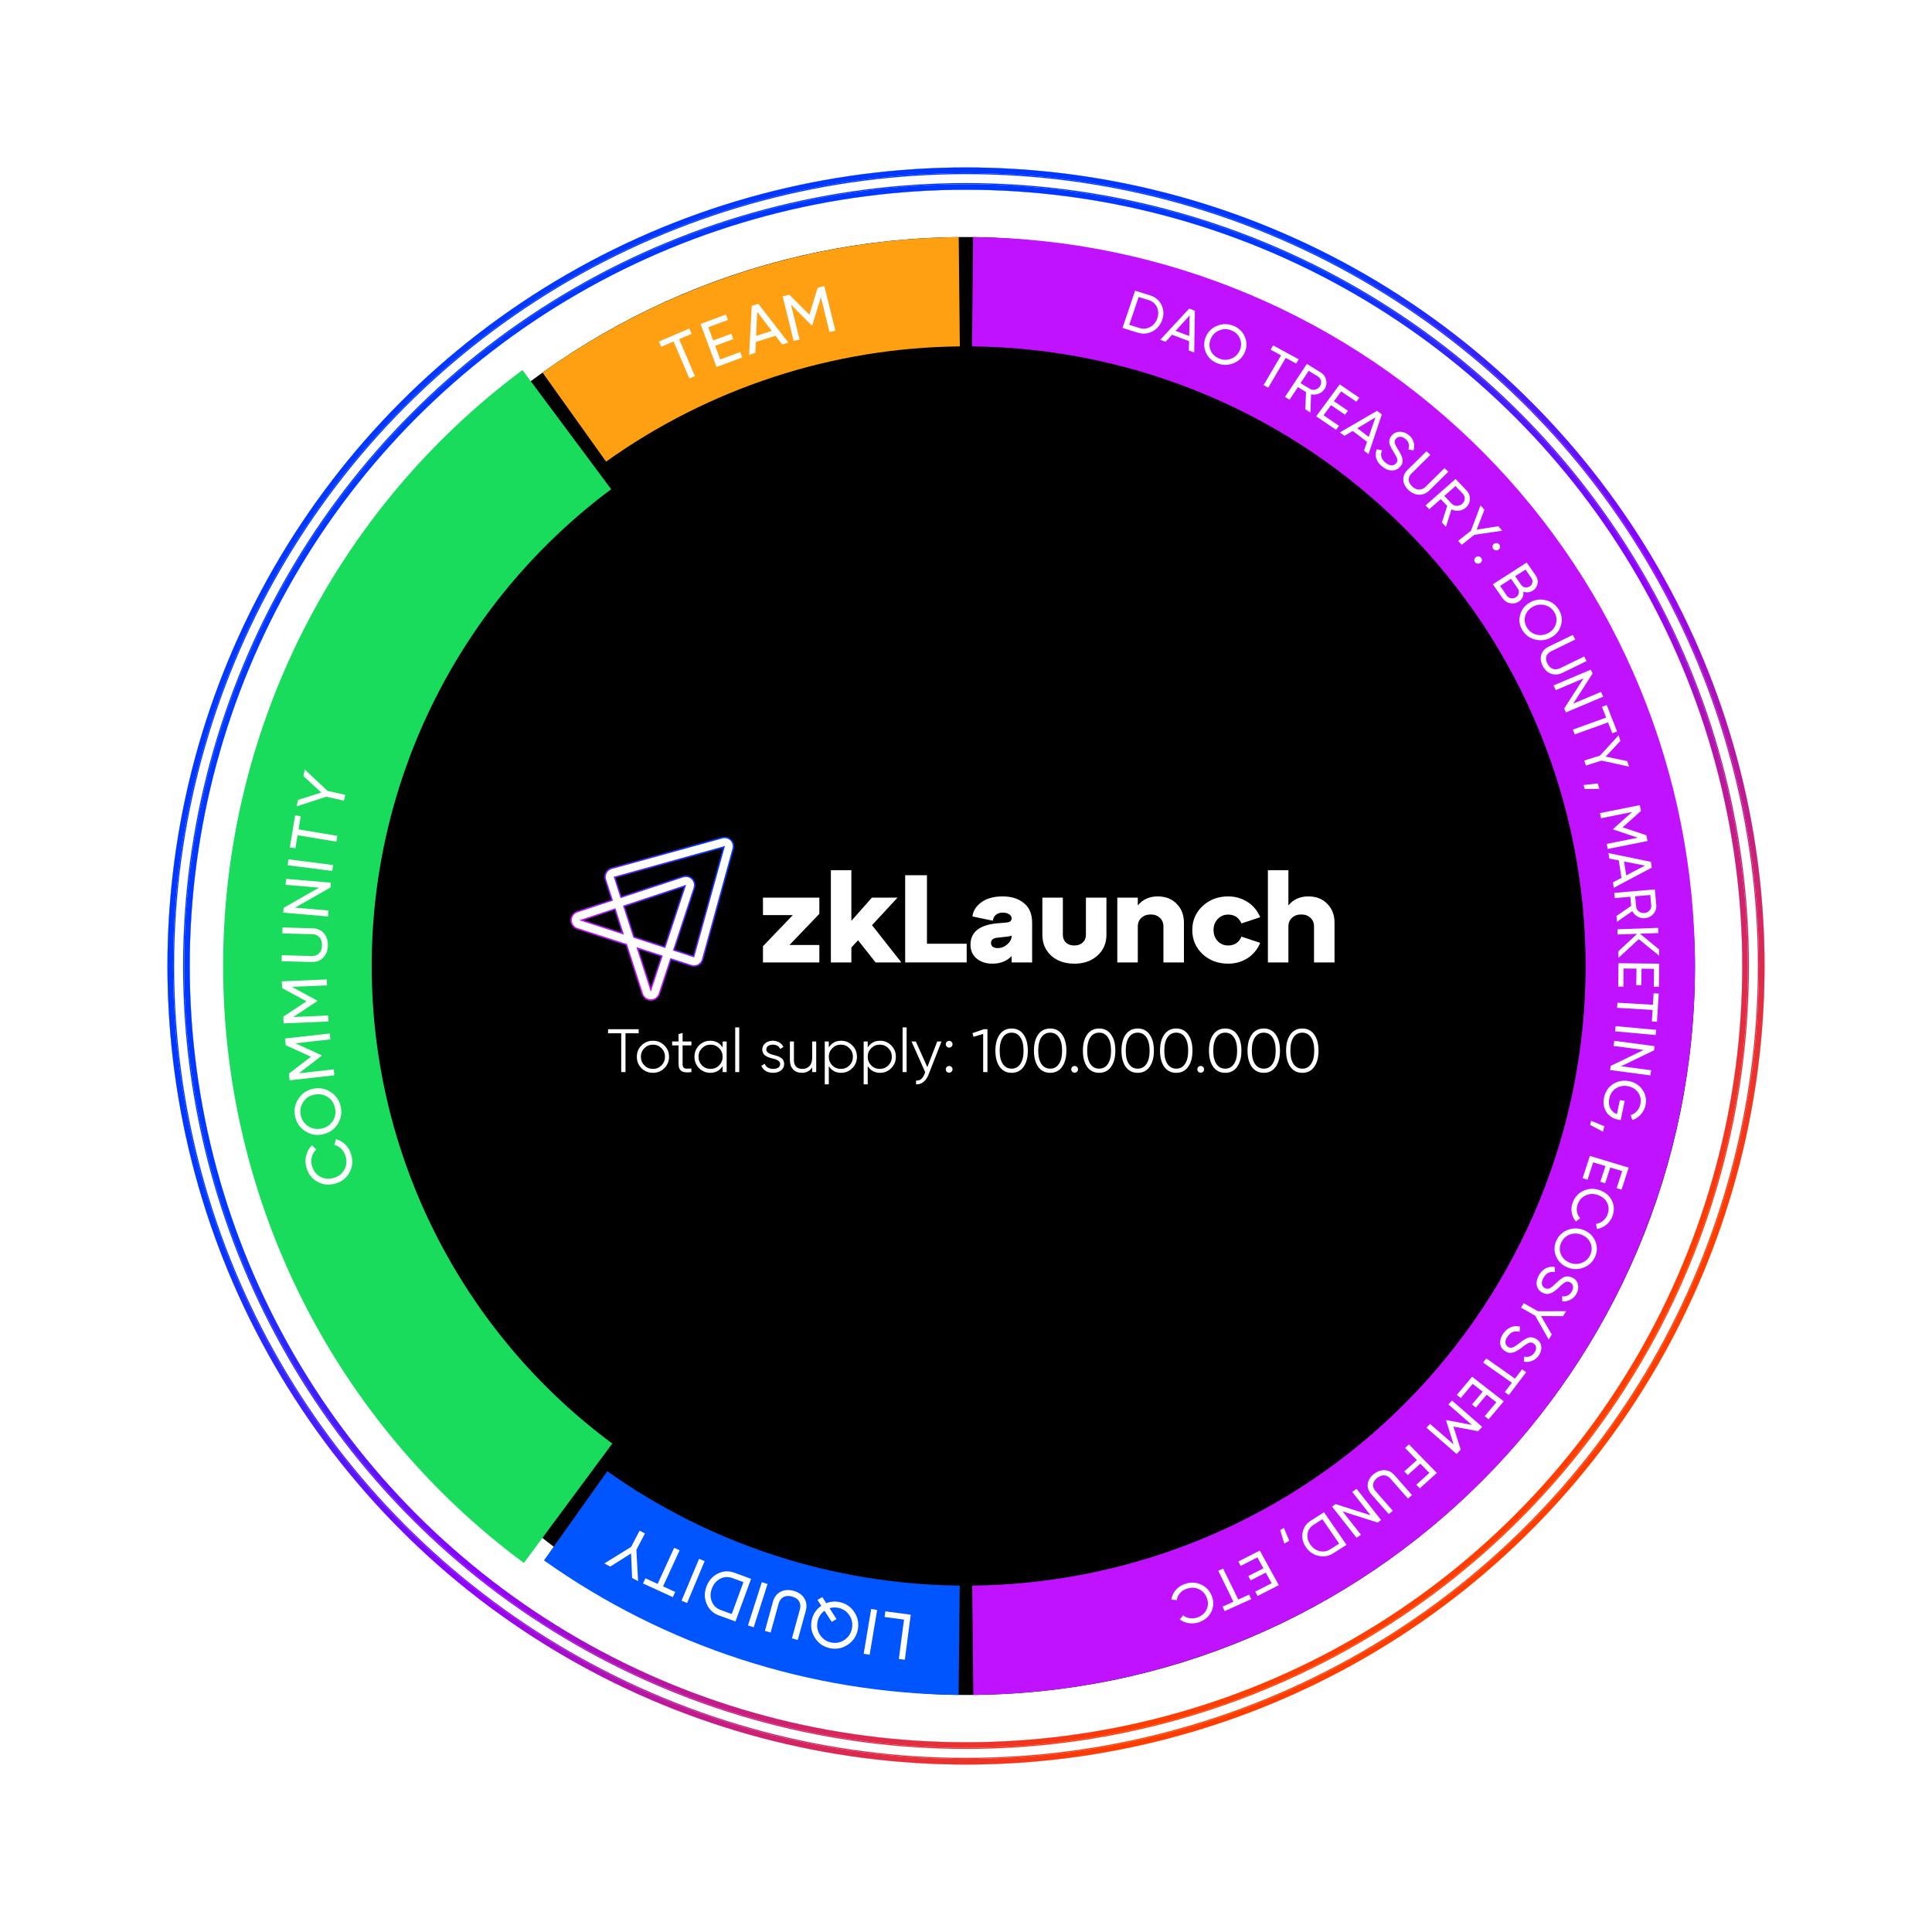 <svg width="432" height="432" viewBox="0 0 432 432" fill="none" xmlns="http://www.w3.org/2000/svg">
<rect x="53" y="53" width="326" height="326" rx="163" fill="black"/>
<g filter="url(#filter0_f_318_3222)">
<circle cx="216" cy="216" r="176.065" stroke="white" stroke-width="4.977"/>
<circle cx="216" cy="216" r="176.065" stroke="url(#paint0_linear_318_3222)" stroke-width="4.977"/>
</g>
<g filter="url(#filter1_f_318_3222)">
<circle cx="216" cy="216" r="176.065" stroke="white" stroke-width="4.977"/>
<circle cx="216" cy="216" r="176.065" stroke="url(#paint1_linear_318_3222)" stroke-width="4.977"/>
</g>
<g filter="url(#filter2_f_318_3222)">
<circle cx="216" cy="216" r="176.065" stroke="white" stroke-width="2.489"/>
<circle cx="216" cy="216" r="176.065" stroke="url(#paint2_linear_318_3222)" stroke-width="2.489"/>
</g>
<circle cx="216" cy="216" r="176.065" stroke="white" stroke-width="2"/>
<path d="M170.601 200.716H183.207V204.337L176.531 211.301H183.207V215.201H170.601V211.58L177.276 204.616H170.601V200.716Z" fill="white"/>
<path d="M194.983 206.872L201.544 215.201H195.785L191.86 210.243L190.37 211.858V215.201H185.786V194.588H190.37V205.897L194.954 200.716H200.684L194.983 206.872Z" fill="white"/>
<path d="M216.151 215.201H202.399V195.702H207.27V211.022H216.151V215.201Z" fill="white"/>
<path d="M224.168 200.438C226.154 200.438 227.749 200.939 228.952 201.942C230.175 202.926 230.786 204.384 230.786 206.315V215.201H226.202V213.78C225.113 214.913 223.681 215.479 221.904 215.479C220.491 215.479 219.316 215.099 218.38 214.337C217.463 213.557 217.005 212.527 217.005 211.245C217.005 208.423 218.991 206.826 222.964 206.454L224.998 206.287C225.801 206.231 226.202 205.916 226.202 205.34C226.202 204.969 226.011 204.662 225.629 204.421C225.266 204.179 224.798 204.059 224.225 204.059C223.575 204.059 223.06 204.226 222.678 204.56C222.296 204.894 222.067 205.331 221.99 205.869L217.435 204.922C217.588 203.678 218.256 202.62 219.44 201.747C220.644 200.874 222.219 200.438 224.168 200.438ZM223.079 211.997C223.881 211.997 224.597 211.719 225.228 211.162C225.877 210.605 226.202 209.983 226.202 209.295V209.212C226.011 209.305 225.657 209.379 225.142 209.435L222.936 209.685C222.038 209.797 221.589 210.187 221.589 210.855C221.589 211.208 221.713 211.487 221.961 211.691C222.229 211.895 222.601 211.997 223.079 211.997Z" fill="white"/>
<path d="M233.075 209.017V200.716H237.659V209.017C237.659 209.741 237.888 210.326 238.347 210.772C238.824 211.199 239.454 211.412 240.237 211.412C240.982 211.412 241.594 211.199 242.071 210.772C242.568 210.326 242.816 209.741 242.816 209.017V200.716H247.4V209.017C247.4 210.93 246.722 212.489 245.366 213.696C244.029 214.885 242.319 215.479 240.237 215.479C238.117 215.479 236.389 214.885 235.052 213.696C233.734 212.489 233.075 210.93 233.075 209.017Z" fill="white"/>
<path d="M258.856 200.438C260.613 200.438 262.026 200.985 263.096 202.081C264.185 203.177 264.729 204.588 264.729 206.315V215.201H260.145V207.151C260.145 206.352 259.877 205.711 259.343 205.229C258.827 204.727 258.139 204.477 257.28 204.477C256.439 204.477 255.752 204.727 255.217 205.229C254.682 205.711 254.415 206.352 254.415 207.151V215.201H249.831V200.716H254.415V202.443C255.542 201.106 257.022 200.438 258.856 200.438Z" fill="white"/>
<path d="M268.89 213.334C267.362 211.886 266.598 210.094 266.598 207.958C266.598 205.823 267.362 204.04 268.89 202.61C270.437 201.162 272.347 200.438 274.62 200.438C276.205 200.438 277.638 200.846 278.917 201.663C280.197 202.462 281.152 203.604 281.783 205.089L277.6 206.482C277.007 205.164 276.014 204.504 274.62 204.504C273.684 204.504 272.901 204.839 272.271 205.507C271.659 206.157 271.354 206.974 271.354 207.958C271.354 208.943 271.659 209.769 272.271 210.437C272.901 211.087 273.684 211.412 274.62 211.412C276.014 211.412 277.007 210.753 277.6 209.435L281.783 210.827C281.152 212.313 280.197 213.464 278.917 214.281C277.638 215.08 276.205 215.479 274.62 215.479C272.347 215.479 270.437 214.764 268.89 213.334Z" fill="white"/>
<path d="M292.529 200.438C294.286 200.438 295.699 200.985 296.769 202.081C297.858 203.177 298.402 204.588 298.402 206.315V215.201H293.818V207.151C293.818 206.352 293.55 205.711 293.016 205.229C292.5 204.727 291.812 204.477 290.953 204.477C290.112 204.477 289.425 204.727 288.89 205.229C288.355 205.711 288.088 206.352 288.088 207.151V215.201H283.504V194.588H288.088V202.443C289.215 201.106 290.695 200.438 292.529 200.438Z" fill="white"/>
<g filter="url(#filter3_f_318_3222)">
<path d="M149.329 213.107L154.898 214.909C155.408 215.074 155.952 214.78 156.095 214.263L162.934 189.49C163.129 188.784 162.481 188.135 161.776 188.33L137.033 195.178C136.517 195.321 136.223 195.866 136.388 196.377L138.188 201.952M149.329 213.107L140.909 210.382M149.329 213.107L146.42 221.916C146.134 222.781 144.91 222.777 144.63 221.91L140.909 210.382M149.329 213.107L154.247 198.219C154.49 197.484 153.792 196.785 153.058 197.028L138.188 201.952M140.909 210.382L129.396 206.657C128.53 206.377 128.526 205.151 129.39 204.865L138.188 201.952M140.909 210.382L138.188 201.952" stroke="url(#paint3_linear_318_3222)" stroke-width="2.324" stroke-linejoin="round"/>
</g>
<g filter="url(#filter4_f_318_3222)">
<path d="M149.329 213.107L154.898 214.909C155.408 215.074 155.952 214.78 156.095 214.263L162.934 189.49C163.129 188.784 162.481 188.135 161.776 188.33L137.033 195.178C136.517 195.321 136.223 195.866 136.388 196.377L138.188 201.952M149.329 213.107L140.909 210.382M149.329 213.107L146.42 221.916C146.134 222.781 144.91 222.777 144.63 221.91L140.909 210.382M149.329 213.107L154.247 198.219C154.49 197.484 153.792 196.785 153.058 197.028L138.188 201.952M140.909 210.382L129.396 206.657C128.53 206.377 128.526 205.151 129.39 204.865L138.188 201.952M140.909 210.382L138.188 201.952" stroke="url(#paint4_linear_318_3222)" stroke-width="2.324" stroke-linejoin="round"/>
<path d="M149.329 213.107L154.898 214.909C155.408 215.074 155.952 214.78 156.095 214.263L162.934 189.49C163.129 188.784 162.481 188.135 161.776 188.33L137.033 195.178C136.517 195.321 136.223 195.866 136.388 196.377L138.188 201.952M149.329 213.107L140.909 210.382M149.329 213.107L146.42 221.916C146.134 222.781 144.91 222.777 144.63 221.91L140.909 210.382M149.329 213.107L154.247 198.219C154.49 197.484 153.792 196.785 153.058 197.028L138.188 201.952M140.909 210.382L129.396 206.657C128.53 206.377 128.526 205.151 129.39 204.865L138.188 201.952M140.909 210.382L138.188 201.952" stroke="#0038FF" stroke-width="2.324" stroke-linejoin="round"/>
</g>
<g filter="url(#filter5_f_318_3222)">
<path d="M149.329 213.107L154.898 214.909C155.408 215.074 155.952 214.78 156.095 214.263L162.934 189.49C163.129 188.784 162.481 188.135 161.776 188.33L137.033 195.178C136.517 195.321 136.223 195.866 136.388 196.377L138.188 201.952M149.329 213.107L140.909 210.382M149.329 213.107L146.42 221.916C146.134 222.781 144.91 222.777 144.63 221.91L140.909 210.382M149.329 213.107L154.247 198.219C154.49 197.484 153.792 196.785 153.058 197.028L138.188 201.952M140.909 210.382L129.396 206.657C128.53 206.377 128.526 205.151 129.39 204.865L138.188 201.952M140.909 210.382L138.188 201.952" stroke="url(#paint5_linear_318_3222)" stroke-width="2.324" stroke-linejoin="round"/>
</g>
<path d="M149.329 213.107L154.898 214.909C155.408 215.074 155.952 214.78 156.095 214.263L162.934 189.49C163.129 188.784 162.481 188.135 161.776 188.33L137.033 195.178C136.517 195.321 136.223 195.866 136.388 196.377L138.188 201.952M149.329 213.107L140.909 210.382M149.329 213.107L146.42 221.916C146.134 222.781 144.91 222.777 144.63 221.91L140.909 210.382M149.329 213.107L154.247 198.219C154.49 197.484 153.792 196.785 153.058 197.028L138.188 201.952M140.909 210.382L129.396 206.657C128.53 206.377 128.526 205.151 129.39 204.865L138.188 201.952M140.909 210.382L138.188 201.952" stroke="white" stroke-width="1.784" stroke-linejoin="round"/>
<path d="M135.963 230.139H142.806V231.042H139.864V239.72H138.905V231.042H135.963V230.139ZM148.544 238.857C147.841 239.542 146.993 239.884 145.998 239.884C144.985 239.884 144.132 239.542 143.438 238.857C142.745 238.164 142.398 237.311 142.398 236.298C142.398 235.285 142.745 234.437 143.438 233.752C144.132 233.059 144.985 232.712 145.998 232.712C147.002 232.712 147.85 233.059 148.544 233.752C149.246 234.437 149.598 235.285 149.598 236.298C149.598 237.302 149.246 238.155 148.544 238.857ZM144.082 238.228C144.602 238.748 145.241 239.008 145.998 239.008C146.755 239.008 147.394 238.748 147.914 238.228C148.434 237.689 148.694 237.046 148.694 236.298C148.694 235.541 148.434 234.902 147.914 234.382C147.394 233.853 146.755 233.588 145.998 233.588C145.241 233.588 144.602 233.853 144.082 234.382C143.562 234.902 143.302 235.541 143.302 236.298C143.302 237.046 143.562 237.689 144.082 238.228ZM154.603 232.876V233.752H152.632V237.899C152.632 238.273 152.705 238.543 152.851 238.707C152.997 238.862 153.216 238.944 153.508 238.953C153.8 238.953 154.165 238.944 154.603 238.926V239.72C153.626 239.866 152.901 239.797 152.426 239.514C151.961 239.222 151.728 238.684 151.728 237.899V233.752H150.291V232.876H151.728V231.234L152.632 230.96V232.876H154.603ZM161.579 234.218V232.876H162.483V239.72H161.579V238.378C160.95 239.382 160.028 239.884 158.815 239.884C157.838 239.884 157.003 239.537 156.31 238.844C155.626 238.15 155.283 237.302 155.283 236.298C155.283 235.294 155.626 234.446 156.31 233.752C157.003 233.059 157.838 232.712 158.815 232.712C160.028 232.712 160.95 233.214 161.579 234.218ZM156.967 238.228C157.487 238.748 158.126 239.008 158.883 239.008C159.64 239.008 160.279 238.748 160.799 238.228C161.319 237.689 161.579 237.046 161.579 236.298C161.579 235.541 161.319 234.902 160.799 234.382C160.279 233.853 159.64 233.588 158.883 233.588C158.126 233.588 157.487 233.853 156.967 234.382C156.447 234.902 156.187 235.541 156.187 236.298C156.187 237.046 156.447 237.689 156.967 238.228ZM165.299 239.72H164.395V229.728H165.299V239.72ZM171.349 234.669C171.349 235.198 171.819 235.586 172.759 235.833C173.023 235.896 173.197 235.942 173.279 235.969C173.361 235.988 173.521 236.038 173.758 236.12C174.004 236.193 174.173 236.257 174.264 236.312C174.365 236.366 174.502 236.453 174.675 236.572C174.848 236.681 174.972 236.795 175.045 236.914C175.118 237.023 175.186 237.169 175.25 237.352C175.314 237.525 175.346 237.712 175.346 237.913C175.346 238.497 175.113 238.972 174.648 239.336C174.201 239.701 173.607 239.884 172.868 239.884C172.23 239.884 171.678 239.743 171.212 239.46C170.747 239.168 170.418 238.784 170.227 238.31L170.993 237.858C171.121 238.214 171.349 238.497 171.678 238.707C172.015 238.908 172.412 239.008 172.868 239.008C173.334 239.008 173.712 238.917 174.004 238.734C174.296 238.552 174.442 238.278 174.442 237.913C174.442 237.384 173.972 236.996 173.033 236.75C172.768 236.686 172.595 236.645 172.513 236.626C172.43 236.599 172.266 236.549 172.02 236.476C171.783 236.394 171.614 236.325 171.513 236.271C171.422 236.216 171.29 236.134 171.116 236.024C170.943 235.906 170.82 235.792 170.747 235.682C170.674 235.563 170.605 235.417 170.542 235.244C170.478 235.062 170.446 234.87 170.446 234.669C170.446 234.113 170.665 233.647 171.103 233.273C171.559 232.899 172.12 232.712 172.786 232.712C173.334 232.712 173.817 232.835 174.237 233.082C174.666 233.328 174.981 233.67 175.181 234.108L174.429 234.546C174.173 233.907 173.626 233.588 172.786 233.588C172.376 233.588 172.033 233.684 171.76 233.875C171.486 234.067 171.349 234.332 171.349 234.669ZM181.604 236.462V232.876H182.507V239.72H181.604V238.652C181.093 239.473 180.326 239.884 179.304 239.884C178.483 239.884 177.831 239.633 177.347 239.131C176.863 238.62 176.622 237.936 176.622 237.078V232.876H177.525V237.078C177.525 237.689 177.685 238.164 178.004 238.502C178.332 238.839 178.793 239.008 179.386 239.008C180.071 239.008 180.609 238.794 181.001 238.365C181.403 237.936 181.604 237.302 181.604 236.462ZM188.086 232.712C189.062 232.712 189.893 233.059 190.577 233.752C191.271 234.446 191.617 235.294 191.617 236.298C191.617 237.302 191.271 238.15 190.577 238.844C189.893 239.537 189.062 239.884 188.086 239.884C186.873 239.884 185.951 239.382 185.321 238.378V242.457H184.418V232.876H185.321V234.218C185.951 233.214 186.873 232.712 188.086 232.712ZM186.101 238.228C186.622 238.748 187.26 239.008 188.018 239.008C188.775 239.008 189.414 238.748 189.934 238.228C190.454 237.689 190.714 237.046 190.714 236.298C190.714 235.541 190.454 234.902 189.934 234.382C189.414 233.853 188.775 233.588 188.018 233.588C187.26 233.588 186.622 233.853 186.101 234.382C185.581 234.902 185.321 235.541 185.321 236.298C185.321 237.046 185.581 237.689 186.101 238.228ZM196.788 232.712C197.764 232.712 198.594 233.059 199.279 233.752C199.972 234.446 200.319 235.294 200.319 236.298C200.319 237.302 199.972 238.15 199.279 238.844C198.594 239.537 197.764 239.884 196.788 239.884C195.574 239.884 194.652 239.382 194.023 238.378V242.457H193.119V232.876H194.023V234.218C194.652 233.214 195.574 232.712 196.788 232.712ZM194.803 238.228C195.323 238.748 195.962 239.008 196.719 239.008C197.476 239.008 198.115 238.748 198.635 238.228C199.155 237.689 199.415 237.046 199.415 236.298C199.415 235.541 199.155 234.902 198.635 234.382C198.115 233.853 197.476 233.588 196.719 233.588C195.962 233.588 195.323 233.853 194.803 234.382C194.283 234.902 194.023 235.541 194.023 236.298C194.023 237.046 194.283 237.689 194.803 238.228ZM202.724 239.72H201.821V229.728H202.724V239.72ZM207.351 238.611L209.568 232.876H210.527L207.597 240.349C207.324 241.043 206.941 241.577 206.448 241.951C205.964 242.334 205.426 242.503 204.833 242.457V241.609C205.654 241.709 206.279 241.234 206.708 240.185L206.886 239.761L203.82 232.876H204.778L207.351 238.611ZM212.987 233.492C212.987 233.702 212.914 233.88 212.768 234.026C212.622 234.172 212.444 234.245 212.234 234.245C212.024 234.245 211.846 234.172 211.7 234.026C211.554 233.88 211.481 233.702 211.481 233.492C211.481 233.282 211.554 233.104 211.7 232.958C211.846 232.812 212.024 232.739 212.234 232.739C212.444 232.739 212.622 232.812 212.768 232.958C212.914 233.104 212.987 233.282 212.987 233.492ZM212.987 239.104C212.987 239.314 212.914 239.492 212.768 239.638C212.622 239.784 212.444 239.857 212.234 239.857C212.024 239.857 211.846 239.784 211.7 239.638C211.554 239.492 211.481 239.314 211.481 239.104C211.481 238.894 211.554 238.716 211.7 238.57C211.846 238.424 212.024 238.351 212.234 238.351C212.444 238.351 212.622 238.424 212.768 238.57C212.914 238.716 212.987 238.894 212.987 239.104ZM217.442 231.015L219.974 230.139H220.795V239.72H219.837V231.193L217.688 231.836L217.442 231.015ZM228.868 238.543C228.239 239.437 227.349 239.884 226.199 239.884C225.059 239.884 224.164 239.437 223.517 238.543C222.887 237.639 222.572 236.435 222.572 234.929C222.572 233.415 222.887 232.215 223.517 231.33C224.164 230.426 225.059 229.975 226.199 229.975C227.349 229.975 228.239 230.426 228.868 231.33C229.507 232.215 229.826 233.415 229.826 234.929C229.826 236.444 229.507 237.648 228.868 238.543ZM224.228 237.899C224.712 238.602 225.369 238.953 226.199 238.953C227.039 238.953 227.691 238.602 228.156 237.899C228.631 237.206 228.868 236.216 228.868 234.929C228.868 233.643 228.631 232.653 228.156 231.959C227.691 231.257 227.039 230.905 226.199 230.905C225.369 230.905 224.712 231.257 224.228 231.959C223.763 232.662 223.53 233.652 223.53 234.929C223.53 236.207 223.763 237.197 224.228 237.899ZM237.489 238.543C236.86 239.437 235.97 239.884 234.82 239.884C233.68 239.884 232.786 239.437 232.138 238.543C231.508 237.639 231.193 236.435 231.193 234.929C231.193 233.415 231.508 232.215 232.138 231.33C232.786 230.426 233.68 229.975 234.82 229.975C235.97 229.975 236.86 230.426 237.489 231.33C238.128 232.215 238.447 233.415 238.447 234.929C238.447 236.444 238.128 237.648 237.489 238.543ZM232.85 237.899C233.333 238.602 233.99 238.953 234.82 238.953C235.66 238.953 236.312 238.602 236.778 237.899C237.252 237.206 237.489 236.216 237.489 234.929C237.489 233.643 237.252 232.653 236.778 231.959C236.312 231.257 235.66 230.905 234.82 230.905C233.99 230.905 233.333 231.257 232.85 231.959C232.384 232.662 232.151 233.652 232.151 234.929C232.151 236.207 232.384 237.197 232.85 237.899ZM241.043 239.104C241.043 239.314 240.97 239.492 240.824 239.638C240.678 239.784 240.5 239.857 240.29 239.857C240.08 239.857 239.902 239.784 239.756 239.638C239.61 239.492 239.537 239.314 239.537 239.104C239.537 238.894 239.61 238.716 239.756 238.57C239.902 238.424 240.08 238.351 240.29 238.351C240.5 238.351 240.678 238.424 240.824 238.57C240.97 238.716 241.043 238.894 241.043 239.104ZM248.436 238.543C247.807 239.437 246.917 239.884 245.767 239.884C244.627 239.884 243.733 239.437 243.085 238.543C242.455 237.639 242.14 236.435 242.14 234.929C242.14 233.415 242.455 232.215 243.085 231.33C243.733 230.426 244.627 229.975 245.767 229.975C246.917 229.975 247.807 230.426 248.436 231.33C249.075 232.215 249.394 233.415 249.394 234.929C249.394 236.444 249.075 237.648 248.436 238.543ZM243.796 237.899C244.28 238.602 244.937 238.953 245.767 238.953C246.607 238.953 247.259 238.602 247.725 237.899C248.199 237.206 248.436 236.216 248.436 234.929C248.436 233.643 248.199 232.653 247.725 231.959C247.259 231.257 246.607 230.905 245.767 230.905C244.937 230.905 244.28 231.257 243.796 231.959C243.331 232.662 243.098 233.652 243.098 234.929C243.098 236.207 243.331 237.197 243.796 237.899ZM257.058 238.543C256.428 239.437 255.538 239.884 254.389 239.884C253.248 239.884 252.354 239.437 251.706 238.543C251.076 237.639 250.762 236.435 250.762 234.929C250.762 233.415 251.076 232.215 251.706 231.33C252.354 230.426 253.248 229.975 254.389 229.975C255.538 229.975 256.428 230.426 257.058 231.33C257.696 232.215 258.016 233.415 258.016 234.929C258.016 236.444 257.696 237.648 257.058 238.543ZM252.418 237.899C252.901 238.602 253.558 238.953 254.389 238.953C255.228 238.953 255.88 238.602 256.346 237.899C256.82 237.206 257.058 236.216 257.058 234.929C257.058 233.643 256.82 232.653 256.346 231.959C255.88 231.257 255.228 230.905 254.389 230.905C253.558 230.905 252.901 231.257 252.418 231.959C251.952 232.662 251.72 233.652 251.72 234.929C251.72 236.207 251.952 237.197 252.418 237.899ZM265.679 238.543C265.049 239.437 264.16 239.884 263.01 239.884C261.869 239.884 260.975 239.437 260.327 238.543C259.698 237.639 259.383 236.435 259.383 234.929C259.383 233.415 259.698 232.215 260.327 231.33C260.975 230.426 261.869 229.975 263.01 229.975C264.16 229.975 265.049 230.426 265.679 231.33C266.318 232.215 266.637 233.415 266.637 234.929C266.637 236.444 266.318 237.648 265.679 238.543ZM261.039 237.899C261.522 238.602 262.179 238.953 263.01 238.953C263.849 238.953 264.502 238.602 264.967 237.899C265.442 237.206 265.679 236.216 265.679 234.929C265.679 233.643 265.442 232.653 264.967 231.959C264.502 231.257 263.849 230.905 263.01 230.905C262.179 230.905 261.522 231.257 261.039 231.959C260.574 232.662 260.341 233.652 260.341 234.929C260.341 236.207 260.574 237.197 261.039 237.899ZM269.232 239.104C269.232 239.314 269.159 239.492 269.013 239.638C268.867 239.784 268.689 239.857 268.479 239.857C268.269 239.857 268.091 239.784 267.945 239.638C267.799 239.492 267.726 239.314 267.726 239.104C267.726 238.894 267.799 238.716 267.945 238.57C268.091 238.424 268.269 238.351 268.479 238.351C268.689 238.351 268.867 238.424 269.013 238.57C269.159 238.716 269.232 238.894 269.232 239.104ZM276.626 238.543C275.996 239.437 275.106 239.884 273.957 239.884C272.816 239.884 271.922 239.437 271.274 238.543C270.645 237.639 270.33 236.435 270.33 234.929C270.33 233.415 270.645 232.215 271.274 231.33C271.922 230.426 272.816 229.975 273.957 229.975C275.106 229.975 275.996 230.426 276.626 231.33C277.264 232.215 277.584 233.415 277.584 234.929C277.584 236.444 277.264 237.648 276.626 238.543ZM271.986 237.899C272.469 238.602 273.126 238.953 273.957 238.953C274.796 238.953 275.449 238.602 275.914 237.899C276.388 237.206 276.626 236.216 276.626 234.929C276.626 233.643 276.388 232.653 275.914 231.959C275.449 231.257 274.796 230.905 273.957 230.905C273.126 230.905 272.469 231.257 271.986 231.959C271.52 232.662 271.288 233.652 271.288 234.929C271.288 236.207 271.52 237.197 271.986 237.899ZM285.247 238.543C284.617 239.437 283.728 239.884 282.578 239.884C281.437 239.884 280.543 239.437 279.895 238.543C279.266 237.639 278.951 236.435 278.951 234.929C278.951 233.415 279.266 232.215 279.895 231.33C280.543 230.426 281.437 229.975 282.578 229.975C283.728 229.975 284.617 230.426 285.247 231.33C285.886 232.215 286.205 233.415 286.205 234.929C286.205 236.444 285.886 237.648 285.247 238.543ZM280.607 237.899C281.091 238.602 281.748 238.953 282.578 238.953C283.417 238.953 284.07 238.602 284.535 237.899C285.01 237.206 285.247 236.216 285.247 234.929C285.247 233.643 285.01 232.653 284.535 231.959C284.07 231.257 283.417 230.905 282.578 230.905C281.748 230.905 281.091 231.257 280.607 231.959C280.142 232.662 279.909 233.652 279.909 234.929C279.909 236.207 280.142 237.197 280.607 237.899ZM293.868 238.543C293.239 239.437 292.349 239.884 291.199 239.884C290.059 239.884 289.164 239.437 288.517 238.543C287.887 237.639 287.572 236.435 287.572 234.929C287.572 233.415 287.887 232.215 288.517 231.33C289.164 230.426 290.059 229.975 291.199 229.975C292.349 229.975 293.239 230.426 293.868 231.33C294.507 232.215 294.826 233.415 294.826 234.929C294.826 236.444 294.507 237.648 293.868 238.543ZM289.228 237.899C289.712 238.602 290.369 238.953 291.199 238.953C292.039 238.953 292.691 238.602 293.156 237.899C293.631 237.206 293.868 236.216 293.868 234.929C293.868 233.643 293.631 232.653 293.156 231.959C292.691 231.257 292.039 230.905 291.199 230.905C290.369 230.905 289.712 231.257 289.228 231.959C288.763 232.662 288.53 233.652 288.53 234.929C288.53 236.207 288.763 237.197 289.228 237.899Z" fill="white"/>
<path d="M217.587 53.008C260.536 53.426 301.585 70.779 331.81 101.295C362.035 131.812 378.994 173.025 379 215.976C379.006 258.927 362.06 300.145 331.844 330.67C301.628 361.195 260.584 378.561 217.635 378.992L217.39 354.543C253.897 354.177 288.783 339.416 314.467 313.47C340.151 287.523 354.555 252.488 354.55 215.979C354.545 179.471 340.13 144.44 314.438 118.501C288.747 92.562 253.856 77.812 217.349 77.457L217.587 53.008Z" fill="#C112FF"/>
<path d="M214.347 378.992C181.096 378.654 148.745 368.156 121.632 348.905L135.788 328.969C158.833 345.333 186.332 354.256 214.595 354.543L214.347 378.992Z" fill="#0055FF"/>
<path d="M117.133 349.484C96.3 334.055 79.369 313.964 67.692 290.818C56.016 267.673 49.919 242.116 49.889 216.192C49.859 190.268 55.897 164.697 67.52 141.524C79.143 118.352 96.029 98.222 116.825 82.744L136.66 109.395C120.023 121.777 106.515 137.882 97.216 156.42C87.918 174.957 83.087 195.414 83.111 216.153C83.135 236.893 88.013 257.338 97.354 275.855C106.695 294.371 120.24 310.444 136.906 322.788L117.133 349.484Z" fill="#19DC5D"/>
<path d="M121.32 83.317C148.5 63.922 180.982 53.342 214.371 53.008L214.616 77.457C186.234 77.74 158.625 86.734 135.522 103.22L121.32 83.317Z" fill="#FFA012"/>
<path d="M253.813 65L257.186 66.055C258.355 66.421 259.194 67.131 259.704 68.184C260.216 69.23 260.275 70.335 259.881 71.5C259.49 72.657 258.765 73.521 257.707 74.093C256.654 74.648 255.542 74.743 254.373 74.377L251 73.321L253.813 65ZM252.503 72.635L254.726 73.331C255.608 73.606 256.429 73.535 257.19 73.116C257.953 72.689 258.484 72.035 258.781 71.156C259.079 70.276 259.049 69.447 258.693 68.67C258.333 67.9 257.713 67.377 256.832 67.102L254.608 66.406L252.503 72.635Z" fill="white"/>
<path d="M267.025 78.821L265.827 78.371L265.879 76.283L262.067 74.851L260.635 76.42L259.437 75.97L265.904 69.005L267.174 69.483L267.025 78.821ZM266.008 70.534L262.865 73.983L265.903 75.125L266.008 70.534Z" fill="white"/>
<path d="M269.712 75.13C270.265 73.98 271.145 73.192 272.353 72.766C273.564 72.333 274.767 72.382 275.961 72.914C277.156 73.447 277.973 74.298 278.412 75.467C278.863 76.632 278.811 77.79 278.258 78.939C277.708 80.081 276.824 80.867 275.605 81.297C274.394 81.731 273.191 81.682 271.997 81.149C270.802 80.617 269.985 79.766 269.546 78.597C269.11 77.42 269.166 76.264 269.712 75.13ZM277.162 78.45C277.584 77.573 277.631 76.703 277.302 75.84C276.992 74.976 276.381 74.341 275.47 73.935C274.566 73.532 273.664 73.493 272.763 73.817C271.87 74.145 271.215 74.743 270.796 75.613C270.381 76.475 270.331 77.344 270.645 78.218C270.974 79.081 271.59 79.714 272.494 80.117C273.405 80.523 274.302 80.565 275.183 80.241C276.087 79.909 276.747 79.312 277.162 78.45Z" fill="white"/>
<path d="M284.682 77.235L290.394 80.339L289.832 81.297L287.491 80.025L283.581 86.686L282.54 86.121L286.45 79.459L284.119 78.193L284.682 77.235Z" fill="white"/>
<path d="M293.004 92.234L291.876 91.542L292.026 87.662L290.218 86.554L288.347 89.379L287.328 88.755L292.215 81.375L295.283 83.255C295.94 83.658 296.354 84.228 296.523 84.965C296.698 85.694 296.575 86.375 296.156 87.007C295.84 87.485 295.402 87.829 294.842 88.039C294.27 88.252 293.706 88.297 293.151 88.174L293.004 92.234ZM294.675 84.173L292.626 82.917L290.804 85.668L292.853 86.924C293.233 87.157 293.643 87.221 294.083 87.115C294.53 87.013 294.882 86.769 295.137 86.383C295.393 85.996 295.472 85.59 295.374 85.164C295.288 84.736 295.055 84.406 294.675 84.173Z" fill="white"/>
<path d="M297.619 90.598L295.952 92.862L299.397 95.211L298.737 96.109L294.305 93.088L299.562 85.948L303.94 88.932L303.28 89.83L299.887 87.517L298.273 89.711L301.4 91.842L300.747 92.73L297.619 90.598Z" fill="white"/>
<path d="M306.004 101.547L304.994 100.78L305.678 98.798L302.468 96.357L300.622 97.454L299.613 96.687L307.913 91.845L308.983 92.659L306.004 101.547ZM307.548 93.337L303.495 95.751L306.053 97.697L307.548 93.337Z" fill="white"/>
<path d="M308.972 104.261C308.335 103.722 307.917 103.119 307.719 102.452C307.533 101.784 307.581 101.12 307.862 100.459L309.037 100.687C308.571 101.702 308.816 102.614 309.773 103.423C310.234 103.814 310.672 104.023 311.085 104.05C311.504 104.083 311.857 103.943 312.143 103.63C312.423 103.324 312.514 102.985 312.415 102.613C312.326 102.282 312.064 101.766 311.631 101.067L311.166 100.307C311.074 100.13 310.96 99.889 310.823 99.585C310.698 99.279 310.635 99.026 310.634 98.826C310.622 98.283 310.814 97.796 311.208 97.364C311.734 96.788 312.354 96.514 313.068 96.54C313.793 96.555 314.455 96.815 315.053 97.321C315.587 97.772 315.938 98.296 316.107 98.894C316.276 99.492 316.258 100.098 316.053 100.713L314.906 100.492C315.231 99.569 315.023 98.793 314.281 98.166C313.911 97.852 313.531 97.687 313.143 97.669C312.756 97.652 312.425 97.794 312.15 98.094C311.887 98.382 311.794 98.692 311.872 99.024C311.95 99.367 312.178 99.837 312.555 100.434L312.844 100.894C312.991 101.163 313.071 101.308 313.085 101.331C313.224 101.582 313.357 101.878 313.485 102.219C313.574 102.461 313.619 102.754 313.617 103.096C313.644 103.508 313.458 103.933 313.058 104.371C312.532 104.947 311.894 105.223 311.143 105.198C310.392 105.162 309.668 104.85 308.972 104.261Z" fill="white"/>
<path d="M314.745 105.06L318.964 100.899L319.828 101.711L315.646 105.836C315.192 106.283 314.972 106.763 314.985 107.276C315.004 107.794 315.264 108.289 315.766 108.761C316.268 109.232 316.786 109.467 317.319 109.467C317.858 109.472 318.354 109.251 318.808 108.804L322.99 104.679L323.846 105.482L319.627 109.643C318.937 110.323 318.164 110.65 317.306 110.625C316.448 110.6 315.66 110.25 314.941 109.575C314.215 108.894 313.829 108.141 313.782 107.317C313.734 106.492 314.055 105.74 314.745 105.06Z" fill="white"/>
<path d="M323.316 117.781L322.411 116.832L323.598 113.121L322.149 111.602L319.583 113.867L318.766 113.01L325.467 107.094L327.927 109.673C328.454 110.226 328.7 110.879 328.667 111.632C328.639 112.38 328.338 113.008 327.764 113.515C327.33 113.898 326.814 114.122 326.217 114.185C325.607 114.249 325.051 114.152 324.547 113.895L323.316 117.781ZM327.094 110.408L325.451 108.686L322.953 110.892L324.595 112.614C324.9 112.933 325.279 113.097 325.732 113.104C326.191 113.117 326.596 112.968 326.947 112.658C327.298 112.348 327.483 111.976 327.503 111.54C327.535 111.105 327.398 110.728 327.094 110.408Z" fill="white"/>
<path d="M335.042 117.662L335.899 118.667L329.668 119.578L326.826 121.823L326.06 120.924L328.911 118.672L331.052 112.986L331.91 113.991L330.182 118.428L335.042 117.662Z" fill="white"/>
<path d="M333.904 122.74C333.763 122.561 333.707 122.361 333.739 122.139C333.77 121.917 333.878 121.738 334.064 121.602C334.251 121.465 334.459 121.412 334.689 121.442C334.92 121.472 335.106 121.577 335.248 121.756C335.395 121.941 335.45 122.142 335.414 122.357C335.382 122.579 335.274 122.758 335.088 122.894C334.902 123.031 334.693 123.084 334.463 123.054C334.237 123.03 334.051 122.926 333.904 122.74ZM329.842 125.717C329.701 125.538 329.645 125.337 329.677 125.115C329.708 124.893 329.816 124.714 330.002 124.578C330.189 124.442 330.397 124.388 330.627 124.418C330.858 124.448 331.044 124.553 331.186 124.732C331.333 124.918 331.388 125.118 331.352 125.333C331.32 125.555 331.212 125.734 331.026 125.871C330.84 126.007 330.631 126.06 330.401 126.03C330.175 126.007 329.989 125.902 329.842 125.717Z" fill="white"/>
<path d="M340.621 132.28C340.683 132.731 340.627 133.153 340.452 133.546C340.277 133.939 339.992 134.263 339.596 134.517C338.991 134.906 338.341 135.028 337.647 134.883C336.952 134.738 336.401 134.371 335.992 133.782L333.813 130.642L341.375 125.782L343.396 128.693C343.795 129.268 343.931 129.877 343.804 130.52C343.682 131.169 343.33 131.682 342.746 132.057C342.069 132.492 341.361 132.566 340.621 132.28ZM342.456 129.297L341.106 127.353L338.794 128.839L340.144 130.783C340.355 131.088 340.645 131.272 341.013 131.337C341.38 131.401 341.726 131.329 342.05 131.121C342.367 130.917 342.562 130.636 342.637 130.278C342.723 129.922 342.662 129.595 342.456 129.297ZM335.424 131.005L336.932 133.178C337.158 133.503 337.467 133.701 337.858 133.77C338.25 133.839 338.619 133.762 338.964 133.54C339.303 133.323 339.511 133.023 339.59 132.642C339.679 132.274 339.61 131.927 339.384 131.602L337.876 129.429L335.424 131.005Z" fill="white"/>
<path d="M342.1 134.706C343.235 134.065 344.425 133.9 345.67 134.212C346.922 134.519 347.881 135.22 348.547 136.312C349.214 137.405 349.381 138.552 349.049 139.754C348.73 140.958 348.002 141.881 346.867 142.522C345.739 143.159 344.547 143.32 343.29 143.005C342.038 142.698 341.079 141.998 340.413 140.905C339.746 139.813 339.579 138.666 339.911 137.464C340.25 136.258 340.979 135.338 342.1 134.706ZM346.255 141.52C347.122 141.03 347.675 140.341 347.916 139.451C348.173 138.572 348.047 137.715 347.539 136.881C347.035 136.055 346.317 135.528 345.385 135.3C344.457 135.08 343.564 135.213 342.705 135.698C341.853 136.178 341.297 136.864 341.037 137.755C340.797 138.645 340.928 139.503 341.432 140.329C341.941 141.163 342.653 141.689 343.569 141.906C344.508 142.129 345.404 142 346.255 141.52Z" fill="white"/>
<path d="M346.295 144.59L351.684 141.963L352.23 143L346.887 145.605C346.307 145.887 345.938 146.273 345.778 146.762C345.622 147.258 345.702 147.808 346.019 148.41C346.336 149.012 346.747 149.396 347.251 149.561C347.76 149.733 348.303 149.679 348.883 149.396L354.226 146.792L354.766 147.818L349.377 150.445C348.496 150.874 347.654 150.943 346.85 150.653C346.047 150.363 345.418 149.786 344.964 148.924C344.506 148.054 344.393 147.222 344.625 146.427C344.857 145.632 345.414 145.019 346.295 144.59Z" fill="white"/>
<path d="M351.777 157.336L357.985 154.709L358.471 155.773L350.147 159.296L349.754 158.438L354.091 151.686L347.871 154.318L347.385 153.254L355.709 149.731L356.102 150.59L351.777 157.336Z" fill="white"/>
<path d="M359.269 157.649L361.579 163.558L360.509 163.945L359.562 161.523L352.12 164.216L351.699 163.14L359.141 160.447L358.199 158.036L359.269 157.649Z" fill="white"/>
<path d="M363.843 170.186L364.258 171.423L358.113 170.074L354.614 171.16L354.243 170.054L357.755 168.963L361.912 164.428L362.327 165.665L359.03 169.185L363.843 170.186Z" fill="white"/>
<path d="M357.271 175.184L357.625 176.387L354.357 176.431L354.092 175.529L357.271 175.184Z" fill="white"/>
<path d="M368.116 186.764L368.394 188.049L359.492 189.835L359.248 188.709L366.204 187.313L360.752 185.483L360.72 185.336L364.945 181.564L358.001 182.958L357.755 181.82L366.657 180.033L366.936 181.318L362.821 184.991L368.116 186.764Z" fill="white"/>
<path d="M360.844 198.506L360.657 197.282L362.567 196.291L361.97 192.395L359.844 191.976L359.657 190.752L369.148 192.705L369.347 194.003L360.844 198.506ZM367.82 193.55L363.149 192.633L363.624 195.737L367.82 193.55Z" fill="white"/>
<path d="M361.57 206.103L361.449 204.821L364.733 202.564L364.54 200.51L361.072 200.812L360.963 199.654L370.02 198.866L370.348 202.351C370.419 203.098 370.203 203.762 369.701 204.341C369.207 204.919 368.572 205.242 367.796 205.31C367.209 205.361 366.659 205.238 366.144 204.939C365.619 204.634 365.238 204.232 365 203.734L361.57 206.103ZM369.223 202.449L369.004 200.121L365.627 200.416L365.846 202.744C365.886 203.175 366.084 203.526 366.44 203.796C366.797 204.075 367.213 204.194 367.687 204.152C368.161 204.111 368.544 203.923 368.834 203.588C369.134 203.261 369.263 202.881 369.223 202.449Z" fill="white"/>
<path d="M366.435 210L361.917 214.155L361.862 212.731L366.076 208.8L361.714 208.958L361.668 207.796L370.756 207.467L370.801 208.629L366.699 208.777L370.944 212.276L371 213.7L366.435 210Z" fill="white"/>
<path d="M365.918 216.587L363.034 216.556L362.986 220.618L361.843 220.606L361.905 215.381L370.998 215.481L370.937 220.643L369.794 220.63L369.841 216.631L367.048 216.6L367.004 220.287L365.874 220.275L365.918 216.587Z" fill="white"/>
<path d="M370.9 222.169L370.501 228.47L369.36 228.403L369.523 225.82L361.587 225.355L361.66 224.207L369.596 224.672L369.758 222.102L370.9 222.169Z" fill="white"/>
<path d="M361.263 229.449L370.316 230.28L370.201 231.438L361.148 230.606L361.263 229.449Z" fill="white"/>
<path d="M362.481 238.417L369.199 239.31L369.033 240.461L360.025 239.264L360.158 238.335L367.529 234.772L360.798 233.877L360.963 232.726L369.972 233.923L369.839 234.852L362.481 238.417Z" fill="white"/>
<path d="M363.286 246.177L362.388 250.466L361.853 250.363C360.69 250.137 359.802 249.566 359.19 248.648C358.587 247.732 358.418 246.641 358.683 245.375C358.956 244.068 359.629 243.071 360.7 242.386C361.786 241.713 362.97 241.5 364.252 241.749C365.534 241.997 366.536 242.633 367.259 243.657C367.979 244.69 368.204 245.851 367.934 247.142C367.77 247.926 367.418 248.615 366.879 249.207C366.338 249.808 365.713 250.218 365.005 250.438L364.611 249.342C365.146 249.19 365.611 248.893 366.003 248.451C366.405 248.01 366.667 247.496 366.79 246.908C366.997 245.919 366.83 245.049 366.29 244.298C365.75 243.539 364.993 243.065 364.016 242.876C363.04 242.687 362.15 242.842 361.348 243.341C360.552 243.85 360.049 244.607 359.839 245.611C359.663 246.453 359.732 247.18 360.045 247.794C360.365 248.417 360.869 248.859 361.557 249.119L362.216 245.97L363.286 246.177Z" fill="white"/>
<path d="M358.729 251.833L358.419 253.047L355.555 251.532L355.787 250.622L358.729 251.833Z" fill="white"/>
<path d="M358.982 260.733L356.229 259.905L354.969 263.783L353.878 263.455L355.498 258.468L364.178 261.078L362.578 266.005L361.486 265.677L362.726 261.859L360.06 261.058L358.917 264.577L357.839 264.253L358.982 260.733Z" fill="white"/>
<path d="M351.68 268.846C352.164 267.596 352.988 266.722 354.152 266.224C355.307 265.722 356.51 265.696 357.76 266.144C359.009 266.592 359.9 267.37 360.433 268.477C360.973 269.587 361.001 270.767 360.517 272.016C360.23 272.758 359.777 273.378 359.159 273.877C358.54 274.375 357.846 274.687 357.077 274.811L356.873 273.657C357.434 273.592 357.944 273.374 358.401 273.005C358.864 272.646 359.204 272.185 359.422 271.623C359.791 270.671 359.774 269.784 359.371 268.963C358.976 268.146 358.3 267.565 357.342 267.222C356.393 266.881 355.49 266.895 354.636 267.265C353.773 267.631 353.157 268.29 352.787 269.243C352.57 269.805 352.509 270.366 352.607 270.926C352.709 271.496 352.946 271.982 353.318 272.382L352.391 273.13C351.891 272.559 351.573 271.889 351.436 271.12C351.305 270.361 351.386 269.603 351.68 268.846Z" fill="white"/>
<path d="M354.256 275.095C355.457 275.614 356.286 276.452 356.742 277.609C357.207 278.769 357.17 279.927 356.63 281.083C356.091 282.238 355.216 283.034 354.006 283.47C352.8 283.917 351.597 283.881 350.396 283.362C349.203 282.846 348.376 282.004 347.915 280.837C347.45 279.676 347.487 278.519 348.027 277.363C348.566 276.208 349.441 275.412 350.651 274.976C351.869 274.543 353.071 274.583 354.256 275.095ZM350.891 282.302C351.807 282.698 352.712 282.733 353.605 282.406C354.499 282.098 355.152 281.503 355.564 280.622C355.972 279.747 356.002 278.879 355.655 278.016C355.304 277.161 354.675 276.537 353.766 276.144C352.866 275.755 351.963 275.716 351.057 276.028C350.164 276.355 349.514 276.955 349.105 277.829C348.694 278.711 348.661 279.574 349.007 280.418C349.363 281.284 349.99 281.912 350.891 282.302Z" fill="white"/>
<path d="M344.064 285.223C344.456 284.498 344.965 283.964 345.59 283.62C346.22 283.286 346.901 283.172 347.636 283.277L347.686 284.429C346.551 284.236 345.689 284.683 345.101 285.77C344.817 286.295 344.711 286.754 344.782 287.146C344.849 287.546 345.074 287.842 345.459 288.034C345.835 288.223 346.199 288.227 346.551 288.046C346.863 287.883 347.321 287.515 347.923 286.943L348.578 286.327C348.735 286.199 348.951 286.035 349.226 285.834C349.504 285.644 349.744 285.525 349.946 285.476C350.491 285.335 351.029 285.398 351.559 285.663C352.266 286.017 352.691 286.531 352.835 287.204C352.994 287.885 352.889 288.565 352.522 289.245C352.194 289.851 351.748 290.305 351.186 290.606C350.623 290.906 350.007 291.035 349.337 290.991L349.286 289.866C350.296 289.949 351.029 289.569 351.484 288.726C351.712 288.305 351.788 287.911 351.713 287.544C351.638 287.178 351.416 286.902 351.047 286.718C350.694 286.541 350.359 286.528 350.043 286.68C349.715 286.835 349.295 287.16 348.783 287.655L348.387 288.035C348.151 288.236 348.024 288.346 348.004 288.365C347.784 288.555 347.517 288.75 347.204 288.95C346.981 289.092 346.696 289.204 346.35 289.284C345.941 289.408 345.468 289.335 344.93 289.066C344.223 288.712 343.792 288.182 343.638 287.475C343.494 286.765 343.637 286.014 344.064 285.223Z" fill="white"/>
<path d="M346.984 298.394L346.298 299.514L343.269 294.195L340.103 292.397L340.717 291.396L343.894 293.2L350.18 293.183L349.493 294.303L344.569 294.265L346.984 298.394Z" fill="white"/>
<path d="M336.111 298.22C336.578 297.538 337.141 297.056 337.8 296.775C338.461 296.506 339.151 296.46 339.871 296.636L339.798 297.787C338.689 297.484 337.784 297.843 337.084 298.867C336.746 299.361 336.591 299.806 336.62 300.204C336.644 300.608 336.837 300.925 337.198 301.154C337.553 301.379 337.914 301.418 338.284 301.273C338.612 301.142 339.106 300.821 339.766 300.312L340.483 299.763C340.653 299.652 340.886 299.509 341.18 299.337C341.477 299.176 341.729 299.081 341.935 299.052C342.492 298.966 343.02 299.081 343.519 299.397C344.184 299.818 344.553 300.371 344.624 301.055C344.71 301.748 344.533 302.415 344.095 303.055C343.705 303.626 343.213 304.033 342.621 304.276C342.029 304.52 341.403 304.587 340.742 304.477L340.811 303.354C341.806 303.535 342.576 303.23 343.119 302.436C343.39 302.039 343.508 301.655 343.472 301.283C343.436 300.911 343.245 300.615 342.898 300.395C342.565 300.184 342.233 300.139 341.902 300.258C341.56 300.381 341.107 300.663 340.545 301.105L340.111 301.444C339.855 301.621 339.717 301.717 339.695 301.734C339.456 301.901 339.17 302.069 338.837 302.237C338.6 302.357 338.305 302.439 337.952 302.485C337.532 302.568 337.069 302.449 336.563 302.128C335.897 301.707 335.525 301.137 335.446 300.418C335.38 299.697 335.601 298.965 336.111 298.22Z" fill="white"/>
<path d="M341.261 306.832L337.389 311.928L336.466 311.278L338.053 309.19L331.635 304.674L332.341 303.746L338.759 308.261L340.338 306.183L341.261 306.832Z" fill="white"/>
<path d="M331.537 311.182L329.294 309.437L326.639 312.595L325.75 311.904L329.165 307.841L336.236 313.344L332.862 317.358L331.973 316.666L334.587 313.556L332.416 311.866L330.005 314.733L329.127 314.049L331.537 311.182Z" fill="white"/>
<path d="M326.617 324.142L325.701 325.114L318.961 319.24L319.764 318.388L325.031 322.978L323.359 317.659L323.464 317.548L329.12 318.615L323.863 314.033L324.674 313.172L331.414 319.046L330.498 320.019L324.991 318.98L326.617 324.142Z" fill="white"/>
<path d="M317.457 332.803L316.675 332L319.612 329.349L317.595 327.28L314.781 329.82L313.999 329.017L316.813 326.477L314.173 323.769L315.054 322.974L321.276 329.356L317.457 332.803Z" fill="white"/>
<path d="M311.833 329.876L315.734 334.314L314.812 335.065L310.944 330.665C310.525 330.188 310.049 329.931 309.518 329.894C308.98 329.862 308.443 330.065 307.907 330.501C307.371 330.937 307.078 331.41 307.028 331.92C306.971 332.436 307.152 332.932 307.571 333.41L311.439 337.81L310.526 338.552L306.625 334.114C305.988 333.389 305.723 332.616 305.831 331.797C305.939 330.978 306.377 330.256 307.144 329.632C307.917 329.002 308.733 328.704 309.59 328.738C310.448 328.771 311.195 329.151 311.833 329.876Z" fill="white"/>
<path d="M300.214 337.955L304.302 343.161L303.339 343.862L297.856 336.881L298.633 336.316L306.461 338.818L302.364 333.602L303.328 332.901L308.811 339.882L308.034 340.448L300.214 337.955Z" fill="white"/>
<path d="M301.079 345.432L298.122 347.317C297.097 347.971 295.997 348.162 294.824 347.891C293.654 347.627 292.718 346.984 292.015 345.963C291.317 344.948 291.064 343.865 291.257 342.712C291.46 341.573 292.074 340.677 293.099 340.023L296.055 338.138L301.079 345.432ZM295.68 339.697L293.73 340.94C292.958 341.433 292.506 342.096 292.373 342.93C292.246 343.771 292.448 344.577 292.979 345.348C293.51 346.119 294.203 346.612 295.057 346.827C295.907 347.035 296.718 346.893 297.491 346.4L299.44 345.158L295.68 339.697Z" fill="white"/>
<path d="M288.281 344.506L287.17 345.154L286.255 342.136L287.088 341.65L288.281 344.506Z" fill="white"/>
<path d="M282.507 350.682L281.157 348.23L277.426 350.131L276.891 349.159L281.69 346.714L285.946 354.446L281.205 356.863L280.67 355.891L284.344 354.018L283.036 351.643L279.649 353.369L279.12 352.408L282.507 350.682Z" fill="white"/>
<path d="M279.785 357.558L273.849 360.245L273.362 359.25L275.795 358.148L272.41 351.226L273.491 350.736L276.877 357.659L279.298 356.562L279.785 357.558Z" fill="white"/>
<path d="M264.732 354.257C266.016 353.756 267.243 353.75 268.411 354.238C269.576 354.719 270.409 355.554 270.911 356.743C271.412 357.932 271.418 359.09 270.93 360.216C270.445 361.349 269.56 362.166 268.276 362.667C267.514 362.965 266.733 363.063 265.933 362.961C265.133 362.86 264.425 362.578 263.81 362.117L264.556 361.192C264.986 361.546 265.497 361.76 266.089 361.835C266.676 361.92 267.259 361.85 267.837 361.625C268.816 361.243 269.484 360.632 269.84 359.791C270.199 358.958 270.187 358.086 269.803 357.175C269.422 356.272 268.801 355.641 267.941 355.285C267.077 354.92 266.155 354.929 265.176 355.311C264.598 355.537 264.128 355.873 263.765 356.32C263.397 356.779 263.186 357.275 263.131 357.809L261.931 357.657C262.03 356.916 262.328 356.238 262.826 355.621C263.318 355.016 263.953 354.561 264.732 354.257Z" fill="white"/>
<path d="M200.982 370.945L202.141 362.143L197.798 361.57L197.964 360.305L203.646 361.053L202.319 371.122L200.982 370.945Z" fill="white"/>
<path d="M196.129 359.993L194.455 370.009L193.125 369.787L194.798 359.77L196.129 359.993Z" fill="white"/>
<path d="M181.495 362.298C181.782 360.935 182.499 359.856 183.645 359.059L182.782 357.736L183.864 357.104L184.747 358.476C185.735 358.101 186.731 358.019 187.734 358.23C189.154 358.529 190.259 359.286 191.051 360.5C191.843 361.715 192.089 363.037 191.788 364.466C191.487 365.895 190.729 367.005 189.514 367.797C188.3 368.589 186.983 368.836 185.563 368.537C184.144 368.238 183.038 367.481 182.246 366.266C181.447 365.04 181.196 363.718 181.495 362.298ZM187.462 359.522C186.771 359.376 186.112 359.406 185.486 359.61L187.052 362.03L185.973 362.648L184.359 360.173C183.546 360.753 183.031 361.554 182.816 362.576C182.586 363.665 182.767 364.661 183.357 365.566C183.938 366.47 184.763 367.034 185.832 367.259C186.902 367.484 187.889 367.302 188.794 366.711C189.692 366.11 190.254 365.27 190.482 364.191C190.709 363.112 190.532 362.121 189.951 361.218C189.361 360.312 188.531 359.747 187.462 359.522Z" fill="white"/>
<path d="M180.169 360.194L178.38 366.699L177.079 366.341L178.853 359.892C179.045 359.193 178.991 358.586 178.691 358.073C178.382 357.556 177.85 357.194 177.094 356.986C176.339 356.779 175.701 356.819 175.18 357.107C174.65 357.392 174.289 357.885 174.097 358.584L172.323 365.033L171.036 364.679L172.825 358.174C173.118 357.111 173.69 356.361 174.543 355.923C175.395 355.486 176.363 355.416 177.444 355.713C178.535 356.013 179.335 356.57 179.844 357.382C180.353 358.194 180.461 359.131 180.169 360.194Z" fill="white"/>
<path d="M171.628 354.19L168.53 363.861L167.245 363.45L170.343 353.779L171.628 354.19Z" fill="white"/>
<path d="M164.447 362.567L160.729 361.204C159.439 360.731 158.533 359.873 158.01 358.631C157.484 357.397 157.465 356.113 157.955 354.778C158.441 353.452 159.287 352.48 160.492 351.861C161.691 351.26 162.935 351.196 164.225 351.669L167.943 353.033L164.447 362.567ZM166.237 353.767L163.785 352.868C162.814 352.511 161.894 352.561 161.027 353.015C160.157 353.479 159.537 354.215 159.167 355.223C158.797 356.231 158.795 357.193 159.159 358.109C159.527 359.017 160.197 359.649 161.168 360.005L163.62 360.904L166.237 353.767Z" fill="white"/>
<path d="M157.558 349.077L153.637 358.445L152.393 357.924L156.314 348.556L157.558 349.077Z" fill="white"/>
<path d="M150.445 357.123L143.786 354.069L144.318 352.909L147.048 354.161L150.749 346.09L151.962 346.647L148.261 354.717L150.978 355.963L150.445 357.123Z" fill="white"/>
<path d="M136.457 350.292L135.12 349.593L141.112 345.9L143.015 342.262L144.21 342.887L142.301 346.538L142.679 353.547L141.342 352.848L141.105 347.353L136.457 350.292Z" fill="white"/>
<path d="M78.576 258.316C78.954 259.801 78.778 261.145 78.047 262.349C77.326 263.551 76.25 264.334 74.821 264.698C73.392 265.062 72.073 264.889 70.864 264.179C69.646 263.472 68.848 262.376 68.47 260.891C68.245 260.009 68.251 259.138 68.486 258.277C68.722 257.417 69.148 256.686 69.765 256.084L70.707 257.045C70.24 257.46 69.919 257.987 69.745 258.624C69.56 259.254 69.552 259.903 69.723 260.571C70.011 261.704 70.607 262.53 71.511 263.051C72.405 263.574 73.4 263.697 74.495 263.418C75.581 263.141 76.391 262.559 76.926 261.672C77.47 260.782 77.598 259.771 77.309 258.639C77.139 257.971 76.827 257.403 76.372 256.936C75.905 256.462 75.372 256.153 74.772 256.009L75.125 254.718C75.953 254.942 76.68 255.375 77.308 256.015C77.924 256.649 78.347 257.416 78.576 258.316Z" fill="white"/>
<path d="M72.026 253.671C70.594 253.933 69.293 253.66 68.124 252.851C66.944 252.045 66.223 250.926 65.962 249.494C65.7 248.062 65.978 246.76 66.796 245.588C67.602 244.409 68.722 243.688 70.153 243.426C71.576 243.166 72.878 243.444 74.059 244.26C75.238 245.067 75.959 246.186 76.221 247.618C76.483 249.05 76.205 250.352 75.387 251.524C74.56 252.697 73.439 253.413 72.026 253.671ZM70.394 244.74C69.301 244.94 68.454 245.475 67.854 246.344C67.24 247.196 67.034 248.168 67.233 249.261C67.431 250.345 67.97 251.186 68.848 251.784C69.725 252.374 70.705 252.569 71.789 252.371C72.863 252.175 73.71 251.645 74.331 250.782C74.932 249.913 75.133 248.937 74.935 247.853C74.735 246.76 74.202 245.923 73.337 245.342C72.449 244.744 71.468 244.544 70.394 244.74Z" fill="white"/>
<path d="M63.891 233.712L63.722 232.213L73.715 231.091L73.863 232.405L66.054 233.281L71.86 235.94L71.879 236.111L66.822 239.989L74.616 239.114L74.765 240.442L64.772 241.564L64.604 240.065L69.528 236.288L63.891 233.712Z" fill="white"/>
<path d="M63.082 220.938L63.018 219.431L73.064 219.004L73.12 220.324L65.269 220.658L70.877 223.712L70.885 223.884L65.57 227.403L73.407 227.07L73.463 228.405L63.417 228.831L63.353 227.324L68.527 223.898L63.082 220.938Z" fill="white"/>
<path d="M69.647 215.106L62.969 214.926L63.005 213.59L69.625 213.769C70.343 213.788 70.914 213.593 71.337 213.183C71.76 212.763 71.982 212.166 72.003 211.39C72.024 210.615 71.835 210.011 71.434 209.579C71.034 209.137 70.475 208.906 69.757 208.887L63.137 208.708L63.173 207.387L69.85 207.567C70.942 207.597 71.799 207.969 72.421 208.686C73.044 209.402 73.34 210.315 73.31 211.426C73.28 212.546 72.934 213.446 72.274 214.128C71.614 214.809 70.738 215.136 69.647 215.106Z" fill="white"/>
<path d="M71.324 198.482L63.852 197.846L63.966 196.515L73.985 197.367L73.894 198.441L65.97 202.957L73.456 203.593L73.342 204.925L63.323 204.072L63.414 202.999L71.324 198.482Z" fill="white"/>
<path d="M74.302 194.745L64.328 193.47L64.497 192.144L74.472 193.42L74.302 194.745Z" fill="white"/>
<path d="M64.803 189.465L65.998 182.309L67.245 182.518L66.755 185.451L75.427 186.899L75.209 188.203L66.537 186.754L66.05 189.673L64.803 189.465Z" fill="white"/>
<path d="M67.838 173.525L68.163 172.067L73.236 176.846L77.204 177.729L76.914 179.033L72.932 178.147L66.328 180.312L66.652 178.854L71.844 177.213L67.838 173.525Z" fill="white"/>
<path d="M147.33 76.366L154.14 73.456L154.647 74.643L151.855 75.836L155.382 84.088L154.142 84.618L150.615 76.366L147.837 77.553L147.33 76.366Z" fill="white"/>
<path d="M159.912 77.324L161.044 80.376L165.512 78.719L165.961 79.928L160.214 82.06L156.644 72.436L162.322 70.33L162.771 71.54L158.371 73.172L159.468 76.128L163.524 74.623L163.968 75.819L159.912 77.324Z" fill="white"/>
<path d="M176.281 76.595L174.895 77.027L173.412 75.078L169.002 76.454L168.89 78.901L167.504 79.334L168.1 68.395L169.57 67.936L176.281 76.595ZM169.313 69.721L169.07 75.097L172.584 74L169.313 69.721Z" fill="white"/>
<path d="M182.837 64.334L184.331 63.965L186.79 73.932L185.48 74.255L183.559 66.467L181.637 72.696L181.466 72.738L176.871 68.132L178.788 75.906L177.464 76.232L175.006 66.266L176.501 65.897L180.975 70.382L182.837 64.334Z" fill="white"/>
<defs>
<filter id="filter0_f_318_3222" x="0.118" y="0.118" width="431.763" height="431.763" filterUnits="userSpaceOnUse" color-interpolation-filters="sRGB">
<feFlood flood-opacity="0" result="BackgroundImageFix"/>
<feBlend mode="normal" in="SourceGraphic" in2="BackgroundImageFix" result="shape"/>
<feGaussianBlur stdDeviation="18.664" result="effect1_foregroundBlur_318_3222"/>
</filter>
<filter id="filter1_f_318_3222" x="21.893" y="21.893" width="388.214" height="388.214" filterUnits="userSpaceOnUse" color-interpolation-filters="sRGB">
<feFlood flood-opacity="0" result="BackgroundImageFix"/>
<feBlend mode="normal" in="SourceGraphic" in2="BackgroundImageFix" result="shape"/>
<feGaussianBlur stdDeviation="7.777" result="effect1_foregroundBlur_318_3222"/>
</filter>
<filter id="filter2_f_318_3222" x="32.469" y="32.469" width="367.061" height="367.061" filterUnits="userSpaceOnUse" color-interpolation-filters="sRGB">
<feFlood flood-opacity="0" result="BackgroundImageFix"/>
<feBlend mode="normal" in="SourceGraphic" in2="BackgroundImageFix" result="shape"/>
<feGaussianBlur stdDeviation="3.111" result="effect1_foregroundBlur_318_3222"/>
</filter>
<filter id="filter3_f_318_3222" x="125.258" y="184.807" width="41.2" height="41.242" filterUnits="userSpaceOnUse" color-interpolation-filters="sRGB">
<feFlood flood-opacity="0" result="BackgroundImageFix"/>
<feBlend mode="normal" in="SourceGraphic" in2="BackgroundImageFix" result="shape"/>
<feGaussianBlur stdDeviation="1.162" result="effect1_foregroundBlur_318_3222"/>
</filter>
<filter id="filter4_f_318_3222" x="119.679" y="179.229" width="52.356" height="52.398" filterUnits="userSpaceOnUse" color-interpolation-filters="sRGB">
<feFlood flood-opacity="0" result="BackgroundImageFix"/>
<feBlend mode="normal" in="SourceGraphic" in2="BackgroundImageFix" result="shape"/>
<feGaussianBlur stdDeviation="3.951" result="effect1_foregroundBlur_318_3222"/>
</filter>
<filter id="filter5_f_318_3222" x="119.679" y="179.229" width="52.356" height="52.398" filterUnits="userSpaceOnUse" color-interpolation-filters="sRGB">
<feFlood flood-opacity="0" result="BackgroundImageFix"/>
<feBlend mode="normal" in="SourceGraphic" in2="BackgroundImageFix" result="shape"/>
<feGaussianBlur stdDeviation="3.951" result="effect1_foregroundBlur_318_3222"/>
</filter>
<linearGradient id="paint0_linear_318_3222" x1="47.09" y1="56.422" x2="317.516" y2="368.642" gradientUnits="userSpaceOnUse">
<stop stop-color="#0038FF"/>
<stop offset="0.4" stop-color="#0038FF"/>
<stop offset="0.638" stop-color="#8F00FF"/>
<stop offset="0.934" stop-color="#FF3D00"/>
</linearGradient>
<linearGradient id="paint1_linear_318_3222" x1="47.09" y1="56.422" x2="317.516" y2="368.642" gradientUnits="userSpaceOnUse">
<stop stop-color="#0038FF"/>
<stop offset="0.4" stop-color="#0038FF"/>
<stop offset="0.638" stop-color="#8F00FF"/>
<stop offset="0.934" stop-color="#FF3D00"/>
</linearGradient>
<linearGradient id="paint2_linear_318_3222" x1="47.09" y1="56.422" x2="317.516" y2="368.642" gradientUnits="userSpaceOnUse">
<stop stop-color="#0038FF"/>
<stop offset="0.4" stop-color="#0038FF"/>
<stop offset="0.638" stop-color="#8F00FF"/>
<stop offset="0.934" stop-color="#FF3D00"/>
</linearGradient>
<linearGradient id="paint3_linear_318_3222" x1="158.873" y1="192.188" x2="133.536" y2="217.891" gradientUnits="userSpaceOnUse">
<stop stop-color="#0047FF"/>
<stop offset="1" stop-color="#FF00B8"/>
</linearGradient>
<linearGradient id="paint4_linear_318_3222" x1="155.635" y1="195.43" x2="133.54" y2="217.895" gradientUnits="userSpaceOnUse">
<stop stop-color="#0238FF"/>
<stop offset="1" stop-color="#FF006B"/>
</linearGradient>
<linearGradient id="paint5_linear_318_3222" x1="158.609" y1="192.387" x2="133.536" y2="217.891" gradientUnits="userSpaceOnUse">
<stop stop-color="#0238FF"/>
<stop offset="1" stop-color="#FF00F5"/>
</linearGradient>
</defs>
</svg>
